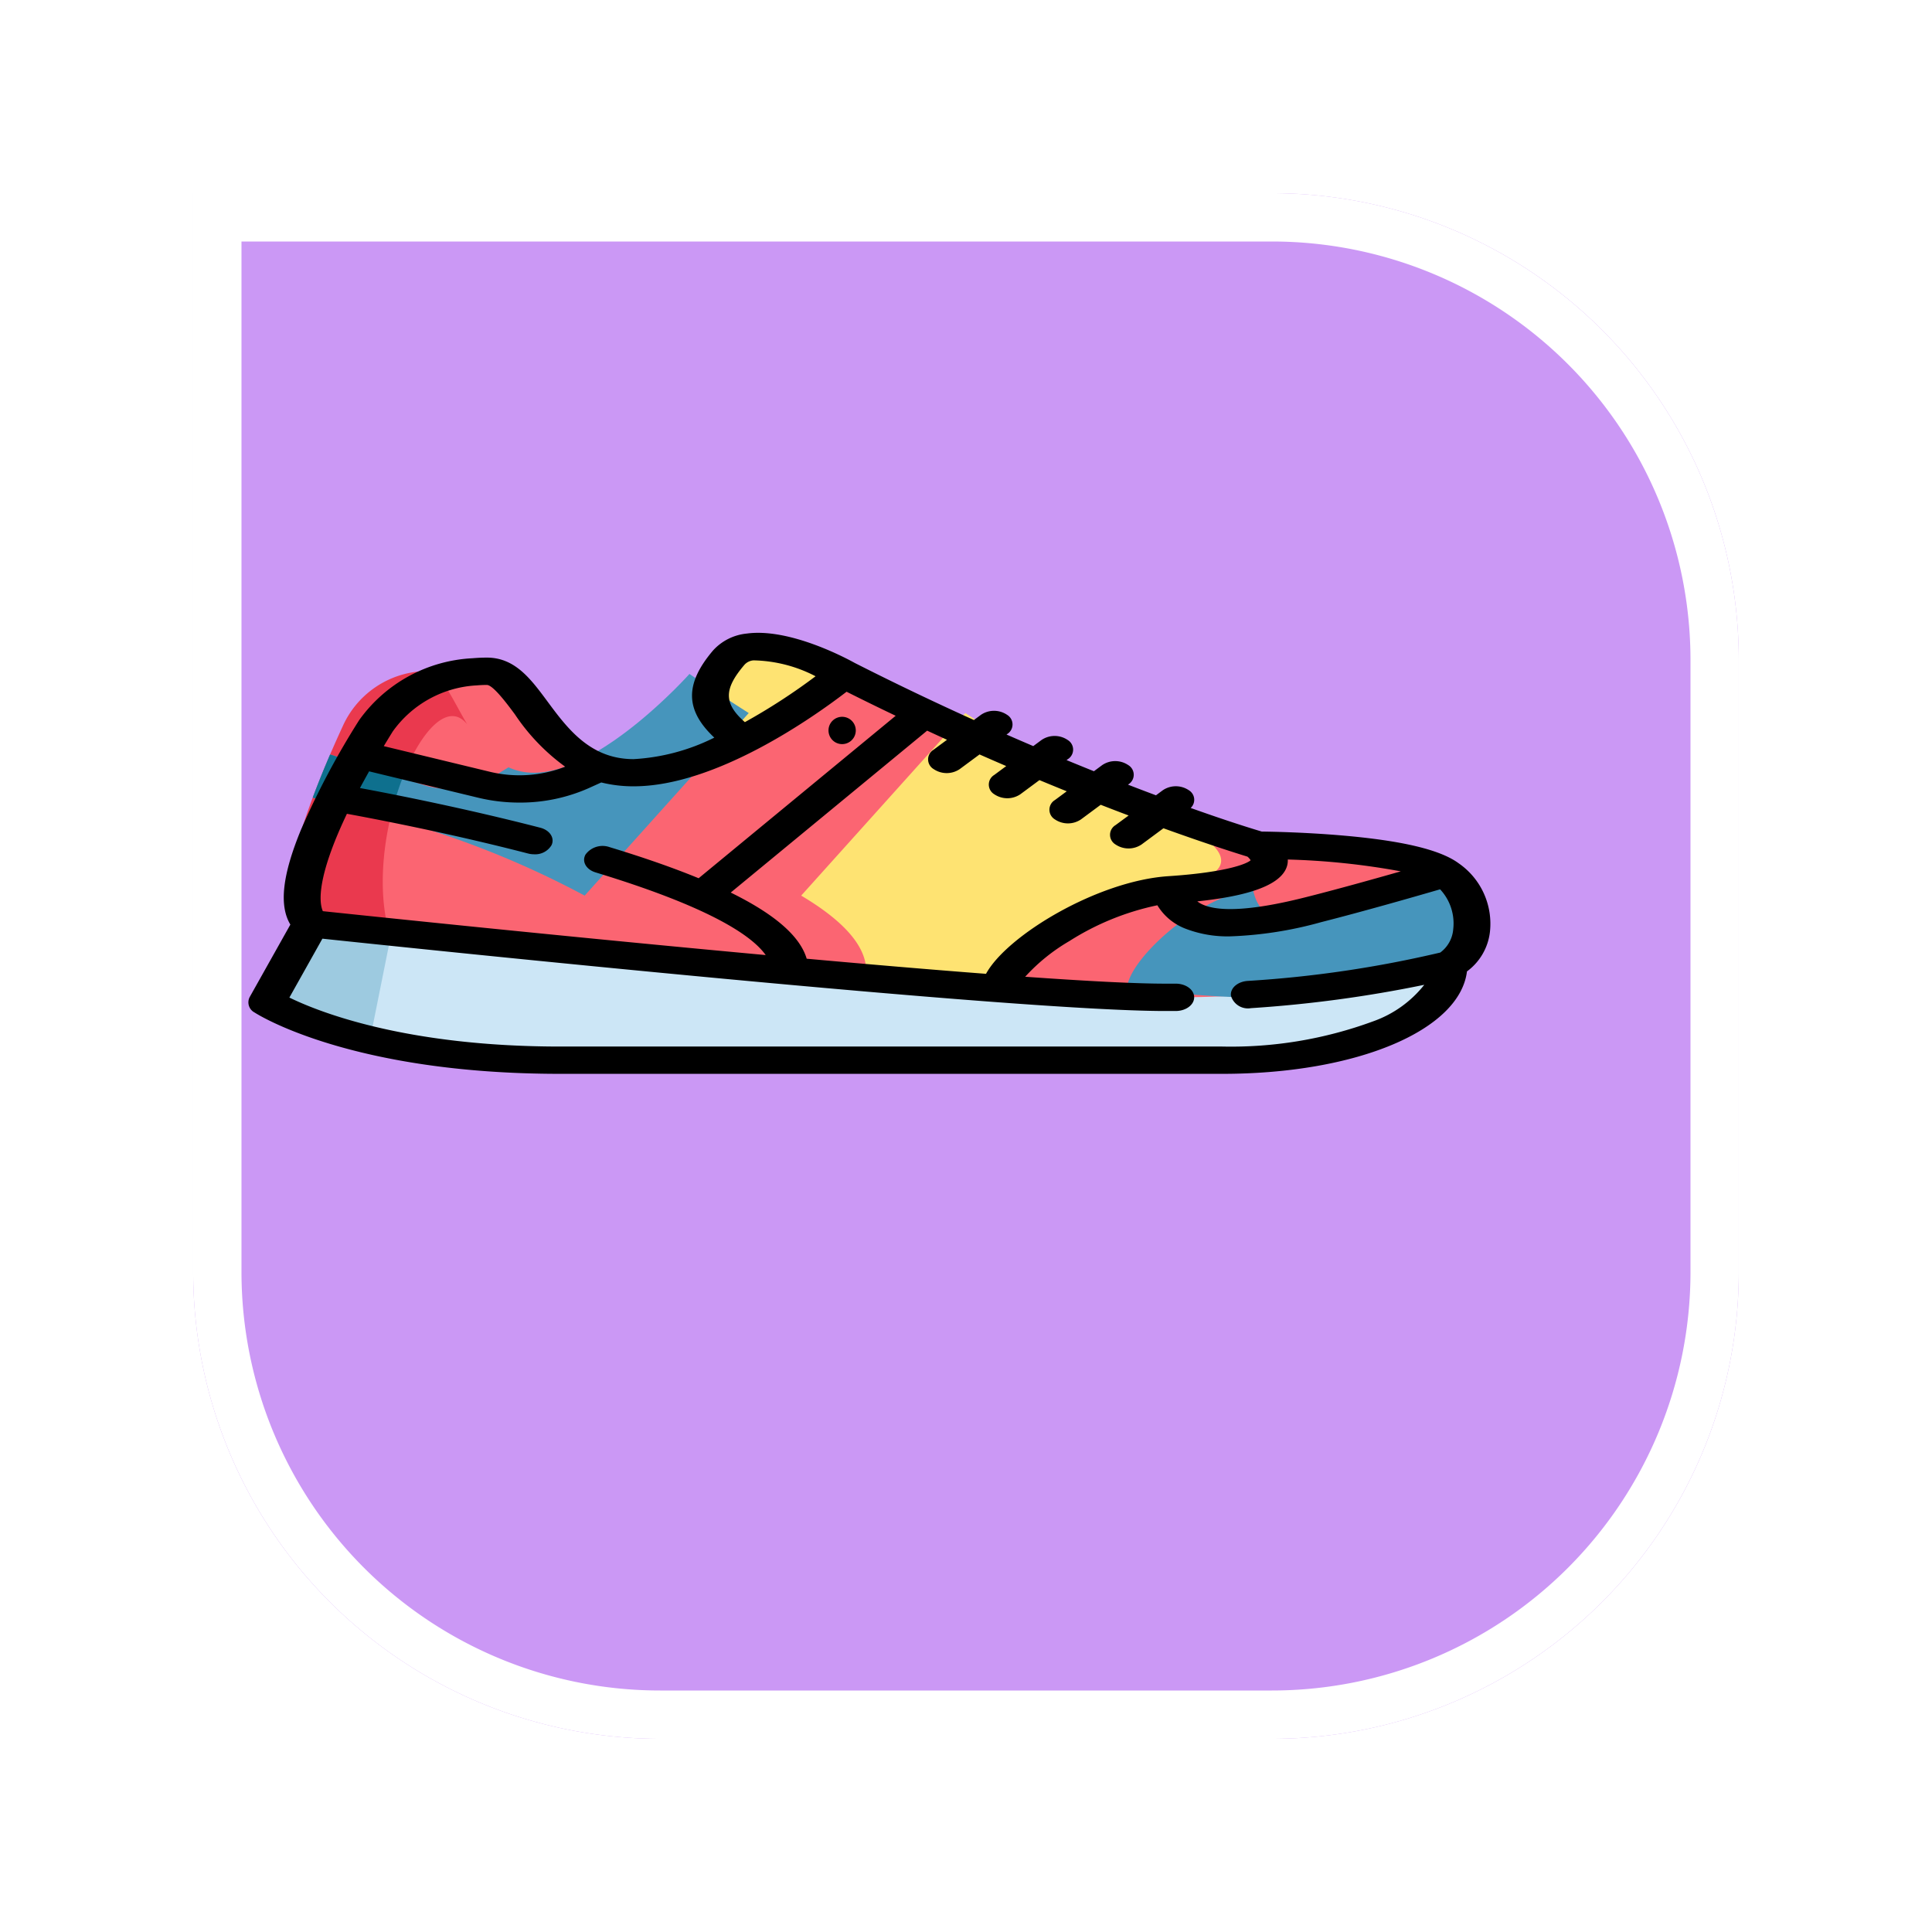 <svg xmlns="http://www.w3.org/2000/svg" xmlns:xlink="http://www.w3.org/1999/xlink" width="120" height="120" viewBox="0 0 120 120">
  <defs>
    <filter id="Rectángulo_405345" x="0" y="0" width="120" height="120" filterUnits="userSpaceOnUse">
      <feOffset dx="6" dy="7" input="SourceAlpha"/>
      <feGaussianBlur stdDeviation="4" result="blur"/>
      <feFlood flood-opacity="0.251"/>
      <feComposite operator="in" in2="blur"/>
      <feComposite in="SourceGraphic"/>
    </filter>
  </defs>
  <g id="Grupo_1179061" data-name="Grupo 1179061" transform="translate(-604.051 -3836)">
    <g transform="matrix(1, 0, 0, 1, 604.05, 3836)" filter="url(#Rectángulo_405345)">
      <g id="Rectángulo_405345-2" data-name="Rectángulo 405345" transform="translate(6 5)" fill="#cb98f5" stroke="#fff" stroke-width="3">
        <path d="M0,0H67A29,29,0,0,1,96,29V67A29,29,0,0,1,67,96H29A29,29,0,0,1,0,67V0A0,0,0,0,1,0,0Z" stroke="none"/>
        <path d="M1.5,1.5H67A27.5,27.5,0,0,1,94.5,29V67A27.5,27.5,0,0,1,67,94.5H29A27.5,27.5,0,0,1,1.5,67V1.5A0,0,0,0,1,1.5,1.5Z" fill="none"/>
      </g>
    </g>
    <g id="Grupo_1179070" data-name="Grupo 1179070" transform="translate(619.475 3875.302)">
      <path id="Trazado_1034943" data-name="Trazado 1034943" d="M196.605,9.3s-4.02-3.039-5.3-1.013-1.135,3.372.63,5.138" transform="translate(-160.87 -6.744)" fill="#fee372"/>
      <path id="Trazado_1034944" data-name="Trazado 1034944" d="M82,164.438c0,3.451-6.464,5.926-14.262,5.926H26.078a56.342,56.342,0,0,1-9.44-.743c-6.2-1.053-9.028-2.858-9.028-2.858l2.77-4.877,6.815.243Zm0,0" transform="translate(-6.76 -143.816)" fill="#cce6f6"/>
      <path id="Trazado_1034945" data-name="Trazado 1034945" d="M94.583,39.652a76.916,76.916,0,0,1-17.9,2.025c-7.483,0-32.6-2.421-45.746-3.742-4.929-.494-8.172-.835-8.172-.835-1.973-1.991,1.925-8.83,4.11-12.289a8.153,8.153,0,0,1,6.244-3.356c.255-.022.507-.034.758-.034,1.38,0,2.268,1.679,3.6,3.3a6.971,6.971,0,0,0,5.665,3c5.762,0,13.265-6.136,13.265-6.136A170.436,170.436,0,0,0,82.545,32.225s9.518.038,11.833,1.726S96.431,38.752,94.583,39.652Zm0,0" transform="translate(-19.741 -19.031)" fill="#fb6572"/>
      <path id="Trazado_1034946" data-name="Trazado 1034946" d="M15.593,162.721l-1.383,6.9a16.2,16.2,0,0,1-6.6-2.858l2.025-4.877,4.983.243Zm0,0" transform="translate(-6.76 -143.816)" fill="#9dcae0"/>
      <path id="Trazado_1034947" data-name="Trazado 1034947" d="M33.339,24.727c-2.308-2.9-6.71,7.091-4.765,13.212-3.593-.494-5.958-.835-5.958-.835-1.438-1.99,1.4-8.83,3-12.289a5.79,5.79,0,0,1,4.552-3.356,4.737,4.737,0,0,1,.553-.033C31.724,21.425,32.371,23.1,33.339,24.727Zm0,0" transform="translate(-19.741 -19.034)" fill="#ea394e"/>
      <path id="Trazado_1034948" data-name="Trazado 1034948" d="M62.921,25.336,52.729,36.676a57.382,57.382,0,0,0-12.073-4.8C37.907,31.067,35.9,30.6,35.84,30.59c.349-.935.722-1.849,1.081-2.682l4.495,1.468,1.27.415a5.261,5.261,0,0,0,4.376-.512L48,28.706a3.7,3.7,0,0,0,1.568.336c4.2,0,9.671-6.136,9.671-6.136C60.5,23.772,61.734,24.581,62.921,25.336Zm0,0" transform="translate(-31.839 -20.349)" fill="#4695bc"/>
      <path id="Trazado_1034949" data-name="Trazado 1034949" d="M330.511,139.366a41.927,41.927,0,0,1-13.054,2.025c-1.6,0-4.319-.209-7.6-.538h0c0-1.739,4.447-5.839,7.822-6.138.6,2.925,4.052,2.1,6.678,1.2s6-2.249,6-2.249C332.048,135.352,331.857,138.465,330.511,139.366Zm0,0" transform="translate(-255.272 -118.744)" fill="#4695bc"/>
      <path id="Trazado_1034950" data-name="Trazado 1034950" d="M41.416,69.183a18.442,18.442,0,0,0-.76,2.5c-2.748-.806-4.755-1.269-4.816-1.283.349-.935.722-1.849,1.081-2.682Zm0,0" transform="translate(-31.839 -60.156)" fill="#0e708e"/>
      <path id="Trazado_1034951" data-name="Trazado 1034951" d="M208.665,55.652c-3.376.3-7.822,4.4-7.822,6.138h0c-2.9-.293-6.252-.678-9.659-1.095,0-1.684-1.656-3.273-4.039-4.687h0l10.192-11.34a101.16,101.16,0,0,0,15.38,8.208C214.291,54.451,212.042,55.351,208.665,55.652Zm0,0" transform="translate(-152.806 -39.682)" fill="#fee372"/>
      <path id="Trazado_1034952" data-name="Trazado 1034952" d="M237.641,48.408a.848.848,0,1,0-.312-1.03A.854.854,0,0,0,237.641,48.408Zm0,0" transform="translate(-201.23 -41.635)"/>
      <path id="Trazado_1034953" data-name="Trazado 1034953" d="M75.177,14.319c-1.15-.851-3.556-1.42-7.36-1.739-2.222-.187-4.219-.225-4.871-.233-1.066-.317-2.57-.808-4.416-1.466a.694.694,0,0,0-.112-1.1,1.445,1.445,0,0,0-1.62,0l-.424.314q-.838-.313-1.739-.662l.019-.014a.7.7,0,0,0,0-1.2,1.445,1.445,0,0,0-1.62,0l-.514.381q-.83-.334-1.7-.692l.069-.051a.7.7,0,0,0,0-1.2,1.445,1.445,0,0,0-1.62,0l-.516.382q-.818-.349-1.662-.719l.034-.025a.7.7,0,0,0,0-1.2,1.445,1.445,0,0,0-1.62,0l-.438.325c-2.372-1.073-4.858-2.256-7.4-3.545-.457-.255-4.034-2.188-6.7-1.827a3.255,3.255,0,0,0-2.1,1.047c-1.756,2.066-1.759,3.693.075,5.417a12.785,12.785,0,0,1-5.013,1.336c-2.7,0-4.113-1.911-5.363-3.6-1.032-1.391-2.007-2.706-3.752-2.706-.287,0-.582.013-.878.039A9.218,9.218,0,0,0,6.885,5.424a49.746,49.746,0,0,0-3.612,6.8c-1.16,2.815-1.377,4.713-.663,5.9L.087,22.62a.71.71,0,0,0,.3.965c.24.156,6.042,3.81,18.982,3.81H60.491c8.365,0,14.747-2.707,15.2-6.362a3.544,3.544,0,0,0,1.426-2.45A4.563,4.563,0,0,0,75.177,14.319Zm-3.6.5c-1.619.462-3.8,1.072-5.681,1.55-1.21.307-4.893,1.243-6.572.532a1.722,1.722,0,0,1-.383-.218c3.2-.337,5-.99,5.492-1.987a1.235,1.235,0,0,0,.129-.613A45.168,45.168,0,0,1,71.573,14.817ZM42.566,8.467a1.445,1.445,0,0,0,1.62,0l1.23-.91q.843.372,1.658.722l-.743.55a.7.7,0,0,0,0,1.2,1.446,1.446,0,0,0,1.621,0l1.185-.878q.87.361,1.695.695l-.736.545a.7.7,0,0,0,0,1.2,1.446,1.446,0,0,0,1.621,0l1.225-.908q.9.352,1.735.665l-.816.6a.7.7,0,0,0,0,1.2,1.445,1.445,0,0,0,1.62,0l1.358-1.006c2.736.988,4.579,1.566,5.215,1.761a.917.917,0,0,1,.2.225c-.2.205-1.461.75-5.108.99-4.4.29-10.028,3.681-11.328,6.065-3.412-.261-7.232-.586-11.138-.938-.414-1.4-1.975-2.76-4.718-4.11l12.2-10.056q.622.289,1.233.567l-.831.616A.7.7,0,0,0,42.566,8.467ZM30.808,1.995a.831.831,0,0,1,.572-.281,8.689,8.689,0,0,1,3.852.987A38.006,38.006,0,0,1,30.84,5.551C29.5,4.37,29.544,3.483,30.808,1.995ZM8.966,6.134A6.846,6.846,0,0,1,14.2,3.267c.208-.018.414-.027.613-.027.389,0,1.27,1.188,1.743,1.826a12.741,12.741,0,0,0,3.123,3.252A7.836,7.836,0,0,1,15,8.633L8.412,7.041C8.591,6.745,8.774,6.444,8.966,6.134ZM6.123,11.243c1.934.354,6.474,1.231,11.25,2.467a1.516,1.516,0,0,0,.378.048,1.178,1.178,0,0,0,1.082-.569c.208-.442-.106-.927-.7-1.081-4.652-1.2-9.089-2.074-11.2-2.465q.268-.5.568-1.036l6.785,1.64a10.911,10.911,0,0,0,2.562.3,10.491,10.491,0,0,0,4.3-.9l.773-.35a8.237,8.237,0,0,0,2.013.239c5.117,0,11.192-4.314,13.223-5.874q1.551.778,3.05,1.493L27.969,15.246q-2.355-.969-5.534-1.933a1.313,1.313,0,0,0-1.494.464c-.24.434.04.929.626,1.107,7.136,2.166,9.72,3.939,10.567,5.134-12.269-1.129-24.7-2.43-27.507-2.726C4.266,16.454,4.562,14.515,6.123,11.243ZM69.86,24.135A25.554,25.554,0,0,1,60.491,25.7H19.374c-9.662,0-15.061-2.178-16.825-3.043L4.6,19c6.333.669,42.939,4.492,52.35,4.492q.336,0,.667,0c.633-.007,1.138-.392,1.13-.861s-.52-.837-1.145-.837h-.016q-.315,0-.635,0c-1.89,0-4.961-.164-8.7-.429a11.612,11.612,0,0,1,2.746-2.217,16.418,16.418,0,0,1,5.464-2.223,3.5,3.5,0,0,0,1.724,1.445A7.258,7.258,0,0,0,61,18.855a24,24,0,0,0,5.64-.883c2.663-.676,5.921-1.613,7.382-2.038a3.1,3.1,0,0,1,.815,2.484,1.992,1.992,0,0,1-.806,1.444A70.906,70.906,0,0,1,62.07,21.624c-.63.042-1.1.455-1.038.922a1.1,1.1,0,0,0,1.244.769,78.255,78.255,0,0,0,10.763-1.45A7.033,7.033,0,0,1,69.86,24.135Zm0,0" transform="translate(0.001 0.001)"/>
    </g>
  </g>
</svg>

